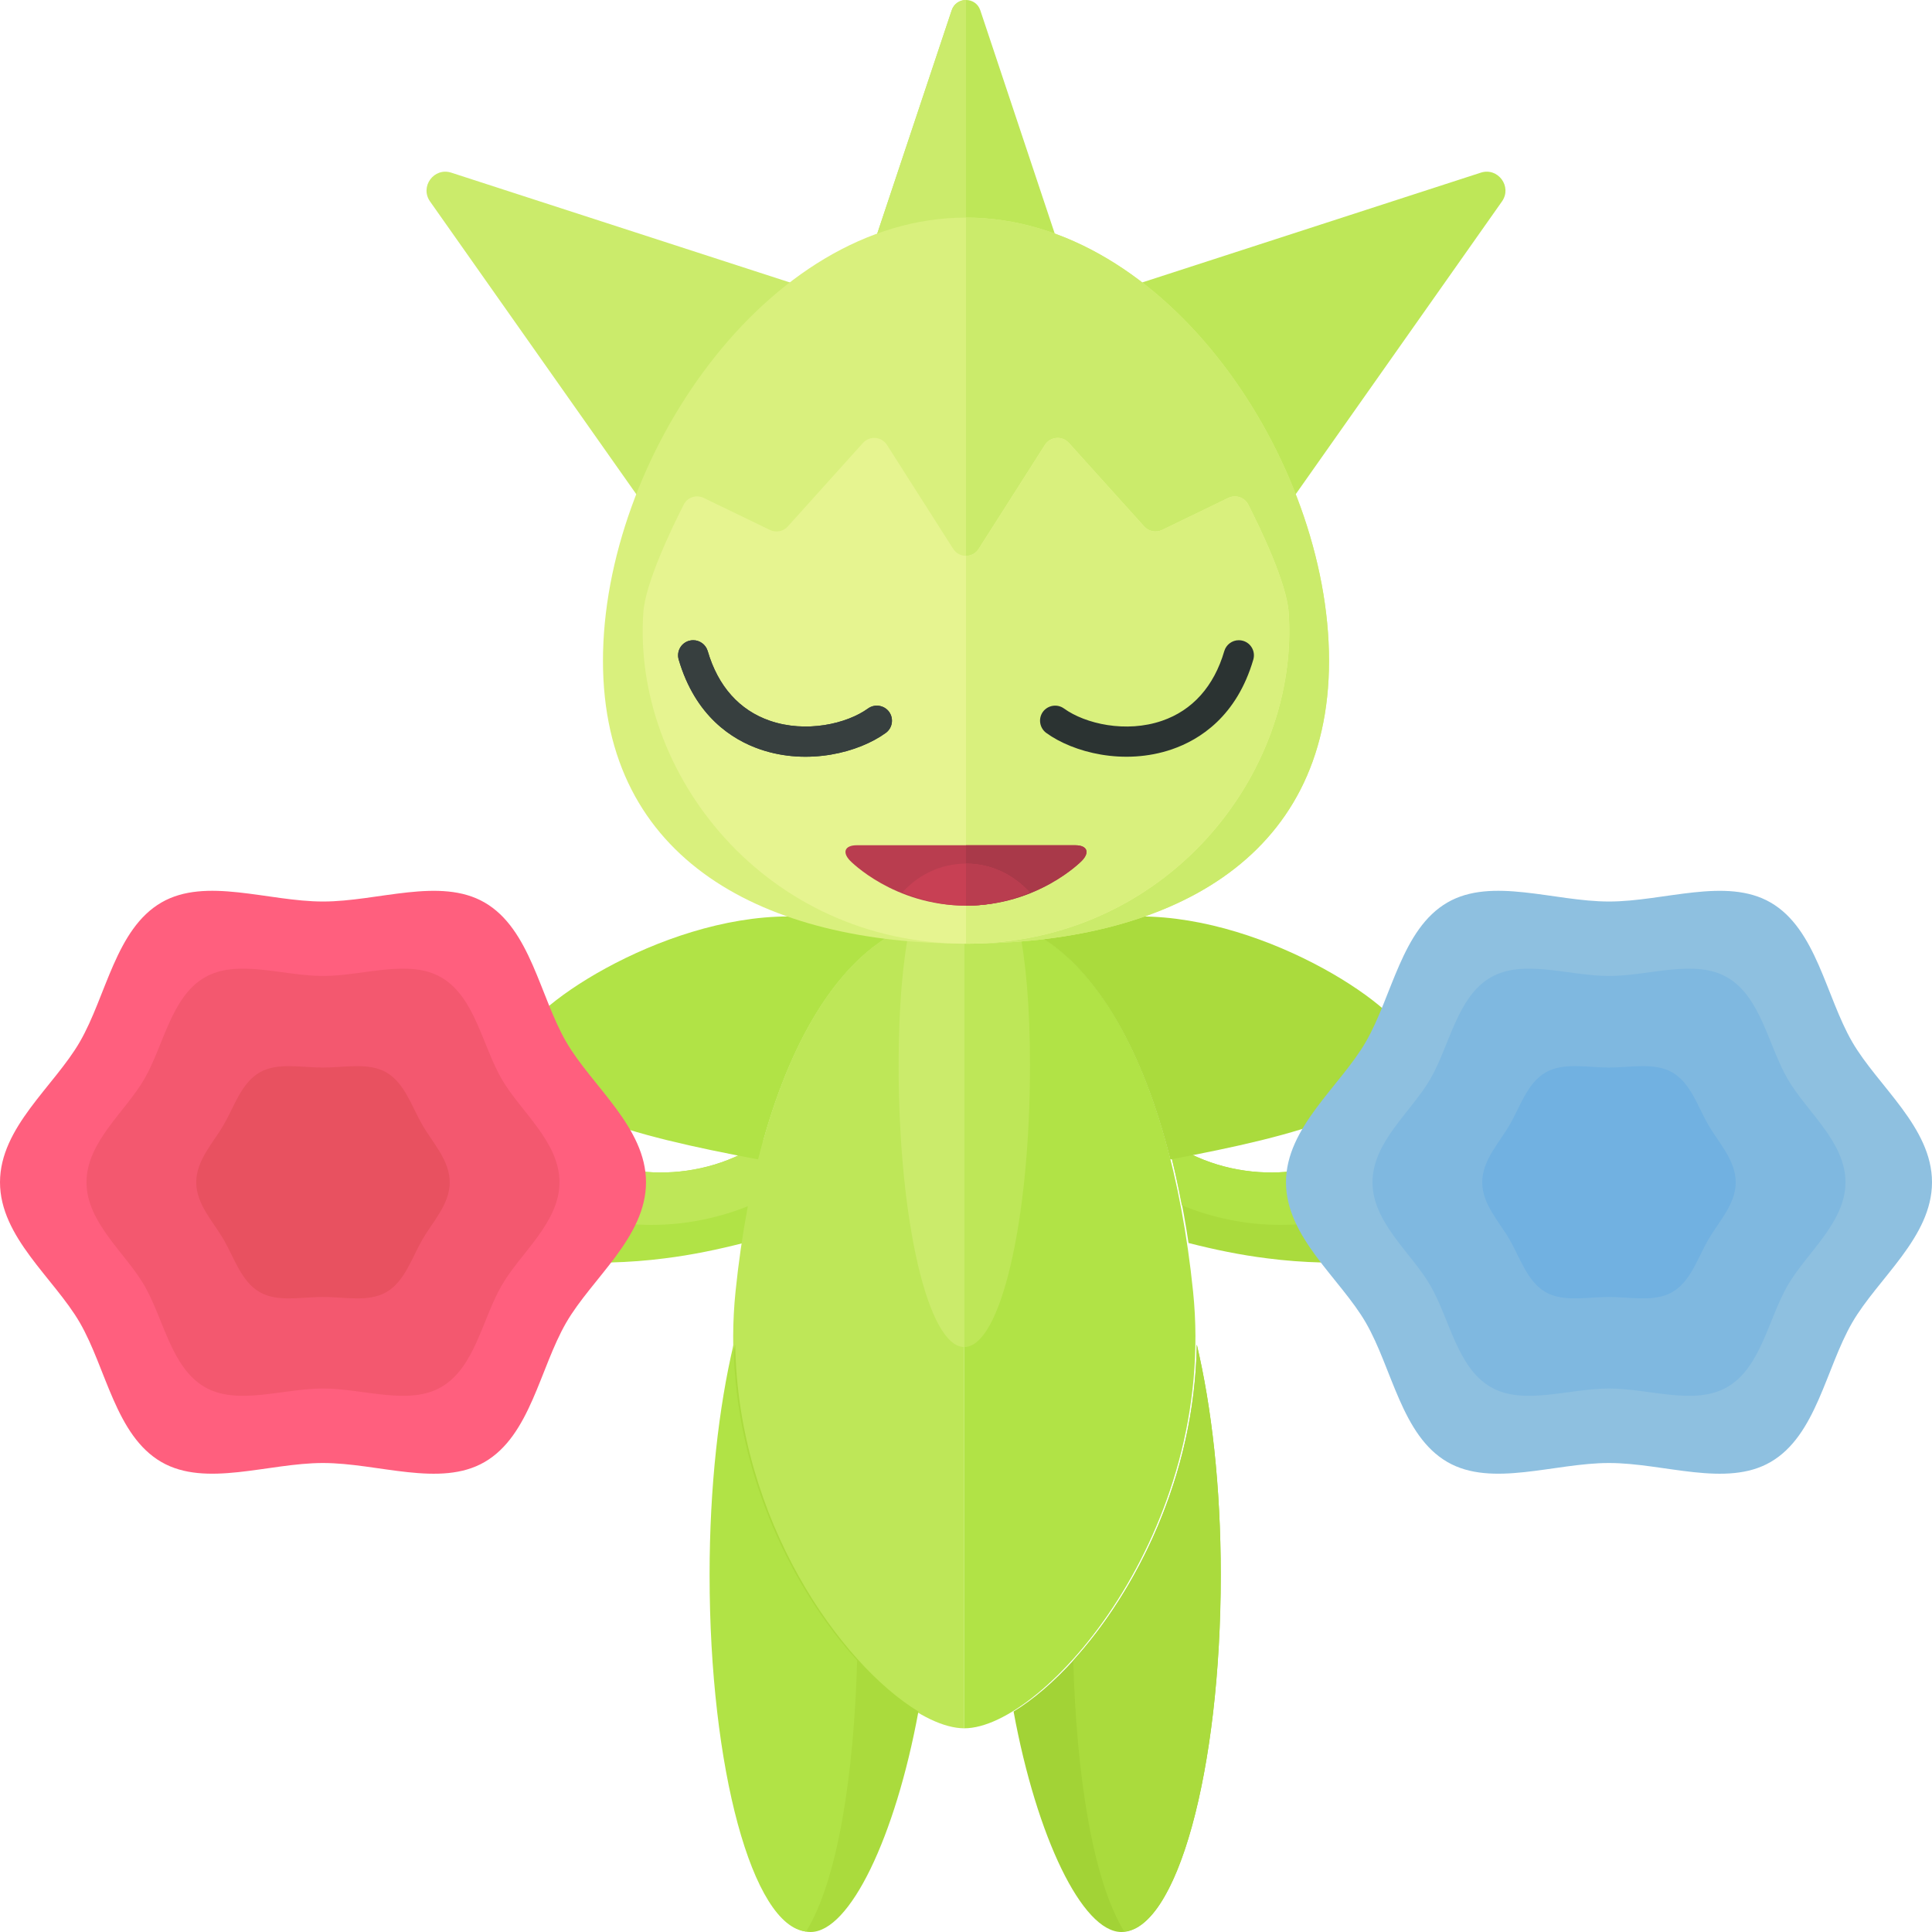 <?xml version="1.0" encoding="utf-8"?>
<!-- Generator: Adobe Illustrator 22.0.1, SVG Export Plug-In . SVG Version: 6.00 Build 0)  -->
<svg version="1.1" id="icons" xmlns="http://www.w3.org/2000/svg" xmlns:xlink="http://www.w3.org/1999/xlink" x="0px" y="0px"
	 width="32px" height="32px" viewBox="0 0 32 32" style="enable-background:new 0 0 32 32;" xml:space="preserve">
<style type="text/css">
	.grey_16{fill:#373F3F;}
	.grey_17{fill:#2B3332;}
	.lime_01{fill:#E6F490;}
	.lime_02{fill:#D9F07D;}
	.lime_03{fill:#CBEB6B;}
	.lime_04{fill:#BEE758;}
	.lime_05{fill:#B1E346;}
	.lime_06{fill:#AADB3D;}
	.lime_07{fill:#A2D336;}
	.periwinkle_06{fill:#8EC0E0;}
	.periwinkle_07{fill:#7FB8E0;}
	.periwinkle_08{fill:#71B1E1;}
	.tulip_03{fill:#FF5F7E;}
	.tulip_04{fill:#F3586F;}
	.tulip_05{fill:#E85160;}
	.tulip_07{fill:#C84054;}
	.tulip_08{fill:#B93D4F;}
	.tulip_09{fill:#A93949;}
</style>
<g>
	<g>
		<g>
			<path class="lime_05" d="M15.972,15.181c1.956-0.098,3.398,2.408,3.789,6.209c0.408,3.969-2.466,7.236-3.789,7.236V15.181z"/>
		</g>
		<g>
			<path class="lime_07" d="M19.822,22.269c-0.043,2.905-1.743,5.296-3.034,6.079C17.171,30.431,17.927,32,18.574,32
				c0.909,0,1.645-2.649,1.645-5.916C20.22,24.622,20.067,23.302,19.822,22.269z"/>
			<path class="lime_06" d="M17.776,27.502c0.053,1.89,0.32,3.638,0.845,4.49c0.887-0.088,1.599-2.696,1.599-5.908
				c0-1.462-0.153-2.782-0.397-3.815C19.79,24.466,18.81,26.366,17.776,27.502z"/>
			<path class="lime_04" d="M17.06,17.643c0-0.971-0.069-1.733-0.188-2.306c-0.286-0.114-0.586-0.172-0.9-0.157v7.131
				C16.573,22.312,17.06,20.222,17.06,17.643z"/>
		</g>
		<g>
			<path class="lime_06" d="M22.569,19.029c-0.447,0.251-0.965,0.385-1.485,0.391c-0.62,0.006-1.254-0.177-1.758-0.544
				c0.148,0.526,0.268,1.099,0.36,1.712c0.428,0.109,0.858,0.199,1.302,0.254c0.599,0.078,1.206,0.088,1.832,0.055
				C22.67,20.31,22.595,19.681,22.569,19.029z"/>
			<path class="lime_05" d="M22.657,20.034c-0.045-0.327-0.074-0.662-0.088-1.005c-0.447,0.251-0.965,0.385-1.485,0.391
				c-0.62,0.006-1.254-0.177-1.758-0.544c0.096,0.341,0.176,0.708,0.248,1.087c0.483,0.198,1.035,0.325,1.633,0.325
				C21.73,20.288,22.218,20.19,22.657,20.034z"/>
		</g>
		<path class="lime_06" d="M18.879,15.179c-0.631,0-1.128,0.199-1.655,0.334c0.954,0.577,1.706,1.884,2.16,3.691
			c2.112-0.397,3.948-0.859,3.948-1.922C23.332,16.766,21.027,15.179,18.879,15.179z"/>
	</g>
	<g>
		<path class="lime_05" d="M9.431,19.029c0.447,0.251,0.965,0.385,1.485,0.391c0.62,0.006,1.254-0.177,1.758-0.544
			c-0.148,0.526-0.268,1.099-0.36,1.712c-0.428,0.109-0.858,0.199-1.302,0.254c-0.599,0.078-1.206,0.088-1.832,0.055
			C9.33,20.31,9.405,19.681,9.431,19.029z"/>
		<path class="lime_04" d="M9.343,20.034c0.045-0.327,0.074-0.662,0.088-1.005c0.447,0.251,0.965,0.385,1.485,0.391
			c0.62,0.006,1.254-0.177,1.758-0.544c-0.096,0.341-0.176,0.708-0.248,1.087c-0.483,0.198-1.035,0.325-1.633,0.325
			C10.27,20.288,9.782,20.19,9.343,20.034z"/>
	</g>
	<g>
		<path class="periwinkle_06" d="M21.3,19.582c0-0.911,0.897-1.59,1.322-2.325c0.439-0.759,0.594-1.87,1.352-2.309
			c0.735-0.426,1.765-0.016,2.676-0.016c0.911,0,1.94-0.409,2.676,0.016c0.759,0.439,0.913,1.55,1.352,2.309
			C31.104,17.993,32,18.671,32,19.582c0,0.911-0.897,1.59-1.322,2.325c-0.439,0.759-0.594,1.87-1.352,2.309
			c-0.735,0.426-1.765,0.016-2.676,0.016c-0.911,0-1.94,0.409-2.676-0.016c-0.759-0.439-0.913-1.55-1.352-2.309
			C22.196,21.172,21.3,20.493,21.3,19.582z"/>
		<path class="periwinkle_07" d="M22.733,19.582c0-0.668,0.645-1.169,0.957-1.709c0.322-0.556,0.444-1.362,1.001-1.684
			c0.539-0.312,1.291-0.024,1.959-0.024c0.668,0,1.42-0.288,1.959,0.024c0.556,0.322,0.679,1.128,1.001,1.684
			c0.312,0.539,0.957,1.04,0.957,1.708c0,0.668-0.645,1.169-0.957,1.709c-0.322,0.556-0.444,1.362-1.001,1.684
			c-0.539,0.312-1.291,0.024-1.959,0.024c-0.668,0-1.42,0.288-1.959-0.024c-0.556-0.322-0.679-1.128-1.001-1.684
			C23.378,20.751,22.733,20.25,22.733,19.582z"/>
		<path class="periwinkle_08" d="M24.55,19.582c0-0.364,0.284-0.656,0.454-0.95c0.176-0.303,0.292-0.693,0.596-0.869
			c0.294-0.17,0.686-0.081,1.05-0.081c0.364,0,0.756-0.089,1.05,0.081c0.303,0.176,0.42,0.565,0.595,0.869
			c0.17,0.294,0.454,0.586,0.454,0.95c0,0.364-0.284,0.656-0.454,0.95c-0.176,0.303-0.292,0.693-0.596,0.869
			c-0.294,0.17-0.686,0.081-1.05,0.081c-0.364,0-0.756,0.089-1.05-0.081c-0.303-0.176-0.42-0.565-0.595-0.869
			C24.834,20.238,24.55,19.946,24.55,19.582z"/>
	</g>
	<path class="lime_05" d="M13.066,15.179c0.631,0,1.128,0.199,1.655,0.334c-0.954,0.577-1.706,1.884-2.16,3.691
		c-2.112-0.397-3.948-0.859-3.948-1.922C8.613,16.766,10.917,15.179,13.066,15.179z"/>
	<g>
		<path class="lime_04" d="M15.972,15.181c-1.956-0.098-3.398,2.408-3.789,6.209c-0.408,3.969,2.466,7.236,3.789,7.236V15.181z"/>
		<path class="lime_06" d="M12.178,22.269c0.043,2.905,1.743,5.296,3.034,6.079C14.829,30.431,14.073,32,13.426,32
			c-0.909,0-1.645-2.649-1.645-5.916C11.78,24.622,11.933,23.302,12.178,22.269z"/>
		<path class="lime_05" d="M14.197,27.502c-0.053,1.89-0.32,3.638-0.845,4.49c-0.887-0.088-1.599-2.696-1.599-5.908
			c0-1.462,0.153-2.782,0.397-3.815C12.183,24.466,13.163,26.366,14.197,27.502z"/>
		<path class="lime_03" d="M14.884,17.643c0-0.971,0.069-1.733,0.188-2.306c0.286-0.114,0.586-0.172,0.9-0.157v7.131
			C15.372,22.312,14.884,20.222,14.884,17.643z"/>
	</g>
	<g>
		<path class="tulip_03" d="M0,19.582c0-0.911,0.897-1.59,1.322-2.325c0.439-0.759,0.594-1.87,1.352-2.309
			c0.735-0.426,1.765-0.016,2.676-0.016c0.911,0,1.94-0.409,2.676,0.016c0.759,0.439,0.913,1.55,1.352,2.309
			c0.426,0.735,1.322,1.414,1.322,2.325c0,0.911-0.897,1.59-1.322,2.325c-0.439,0.759-0.594,1.87-1.352,2.309
			c-0.735,0.426-1.765,0.016-2.676,0.016c-0.911,0-1.94,0.409-2.676-0.016c-0.759-0.439-0.913-1.55-1.352-2.309
			C0.896,21.172,0,20.493,0,19.582z"/>
		<path class="tulip_04" d="M1.433,19.582c0-0.668,0.645-1.169,0.957-1.709c0.322-0.556,0.444-1.362,1.001-1.684
			c0.539-0.312,1.291-0.024,1.959-0.024c0.668,0,1.42-0.288,1.959,0.024c0.556,0.322,0.679,1.128,1.001,1.684
			c0.312,0.539,0.957,1.04,0.957,1.708c0,0.668-0.645,1.169-0.957,1.709c-0.322,0.556-0.444,1.362-1.001,1.684
			c-0.539,0.312-1.291,0.024-1.959,0.024c-0.668,0-1.42,0.288-1.959-0.024c-0.556-0.322-0.679-1.128-1.001-1.684
			C2.078,20.751,1.433,20.25,1.433,19.582z"/>
		<path class="tulip_05" d="M3.25,19.582c0-0.364,0.284-0.656,0.454-0.95c0.176-0.303,0.292-0.693,0.596-0.869
			c0.294-0.17,0.686-0.081,1.05-0.081c0.364,0,0.756-0.089,1.05,0.081c0.303,0.176,0.42,0.565,0.595,0.869
			c0.17,0.294,0.454,0.586,0.454,0.95c0,0.364-0.284,0.656-0.454,0.95C6.82,20.836,6.704,21.225,6.4,21.401
			c-0.294,0.17-0.686,0.081-1.05,0.081c-0.364,0-0.756,0.089-1.05-0.081c-0.303-0.176-0.42-0.565-0.595-0.869
			C3.534,20.238,3.25,19.946,3.25,19.582z"/>
	</g>
	<g>
		<g>
			<path class="lime_04" d="M16.237,0.171l2.264,6.791h-5.002l2.264-6.791C15.839-0.057,16.161-0.057,16.237,0.171z"/>
			<path class="lime_03" d="M16,0c-0.1,0-0.199,0.057-0.237,0.171l-2.264,6.791H16V0z"/>
		</g>
		<path class="lime_03" d="M7.123,3.337l4.015,5.699l2.968-4.026L7.475,2.86C7.189,2.767,6.95,3.091,7.123,3.337z"/>
		<path class="lime_04" d="M24.877,3.337l-4.015,5.699L17.895,5.01l6.631-2.15C24.811,2.767,25.05,3.091,24.877,3.337z"/>
		<path class="lime_02" d="M9.987,10.944c0-3.321,2.692-7.34,6.013-7.34s6.013,4.019,6.013,7.34S19.321,15.63,16,15.63
			S9.987,14.265,9.987,10.944z"/>
		<path class="lime_03" d="M16,3.604V15.63c3.321,0,6.013-1.365,6.013-4.686S19.321,3.604,16,3.604z"/>
		<path class="lime_01" d="M21.344,10.141c-0.034-0.485-0.461-1.376-0.669-1.784c-0.062-0.121-0.209-0.169-0.331-0.11l-1.097,0.531
			c-0.1,0.048-0.22,0.025-0.295-0.058l-1.248-1.384c-0.111-0.123-0.308-0.106-0.397,0.033l-1.097,1.722
			c-0.098,0.154-0.323,0.154-0.422,0l-1.097-1.722c-0.089-0.139-0.286-0.156-0.397-0.033L13.048,8.72
			c-0.074,0.083-0.195,0.106-0.295,0.058l-1.097-0.531c-0.122-0.059-0.269-0.011-0.331,0.11c-0.208,0.409-0.635,1.299-0.669,1.784
			c-0.188,2.672,2.023,5.49,5.344,5.49S21.531,12.812,21.344,10.141z"/>
		<path class="lime_02" d="M21.344,10.141c-0.034-0.485-0.461-1.376-0.669-1.784c-0.062-0.121-0.209-0.169-0.331-0.11l-1.097,0.531
			c-0.1,0.049-0.22,0.025-0.295-0.058l-1.248-1.384c-0.111-0.123-0.308-0.106-0.397,0.033l-1.097,1.722
			C16.162,9.168,16.081,9.206,16,9.206v6.424C19.321,15.63,21.531,12.812,21.344,10.141z"/>
		<path class="grey_17" d="M20.589,10.614c0.133,0.039,0.208,0.177,0.17,0.31c-0.275,0.941-0.886,1.328-1.348,1.487
			c-0.797,0.273-1.637,0.051-2.081-0.271c-0.111-0.081-0.137-0.237-0.057-0.349c0.081-0.111,0.238-0.137,0.35-0.056
			c0.354,0.255,1.028,0.409,1.625,0.203c0.504-0.173,0.86-0.572,1.03-1.154c0.032-0.109,0.132-0.18,0.24-0.18
			C20.542,10.604,20.565,10.607,20.589,10.614z"/>
		<g>
			<g>
				<path class="grey_16" d="M11.482,10.604c0.108,0,0.208,0.071,0.24,0.18c0.17,0.583,0.526,0.981,1.03,1.154
					c0.597,0.206,1.271,0.052,1.625-0.203c0.111-0.081,0.269-0.055,0.35,0.056c0.08,0.112,0.055,0.269-0.057,0.349
					c-0.444,0.322-1.284,0.544-2.081,0.271c-0.462-0.159-1.072-0.546-1.348-1.487c-0.038-0.133,0.037-0.271,0.17-0.31
					C11.435,10.607,11.458,10.604,11.482,10.604z"/>
			</g>
			<g>
				<path class="grey_16" d="M11.482,10.604c0.108,0,0.208,0.071,0.24,0.18c0.17,0.583,0.526,0.981,1.03,1.154
					c0.597,0.206,1.271,0.052,1.625-0.203c0.111-0.081,0.269-0.055,0.35,0.056c0.08,0.112,0.055,0.269-0.057,0.349
					c-0.444,0.322-1.284,0.544-2.081,0.271c-0.462-0.159-1.072-0.546-1.348-1.487c-0.038-0.133,0.037-0.271,0.17-0.31
					C11.435,10.607,11.458,10.604,11.482,10.604z"/>
			</g>
		</g>
	</g>
	<g>
		<path class="tulip_08" d="M17.809,14c0.198,0,0.247,0.116,0.109,0.258c0,0-0.72,0.742-1.918,0.742s-1.918-0.742-1.918-0.742
			C13.944,14.116,13.993,14,14.191,14H17.809z"/>
		<path class="tulip_09" d="M16,14h1.809c0.198,0,0.247,0.116,0.109,0.258c0,0-0.72,0.742-1.918,0.742V14z"/>
		<path class="tulip_07" d="M16,15c0.423,0,0.76-0.101,1.053-0.221C16.79,14.491,16.42,14.304,16,14.304
			c-0.42,0-0.79,0.187-1.053,0.475C15.24,14.899,15.577,15,16,15z"/>
		<path class="tulip_08" d="M16,14.304V15c0.423,0,0.76-0.101,1.053-0.221C16.79,14.491,16.42,14.304,16,14.304z"/>
	</g>
</g>
</svg>
